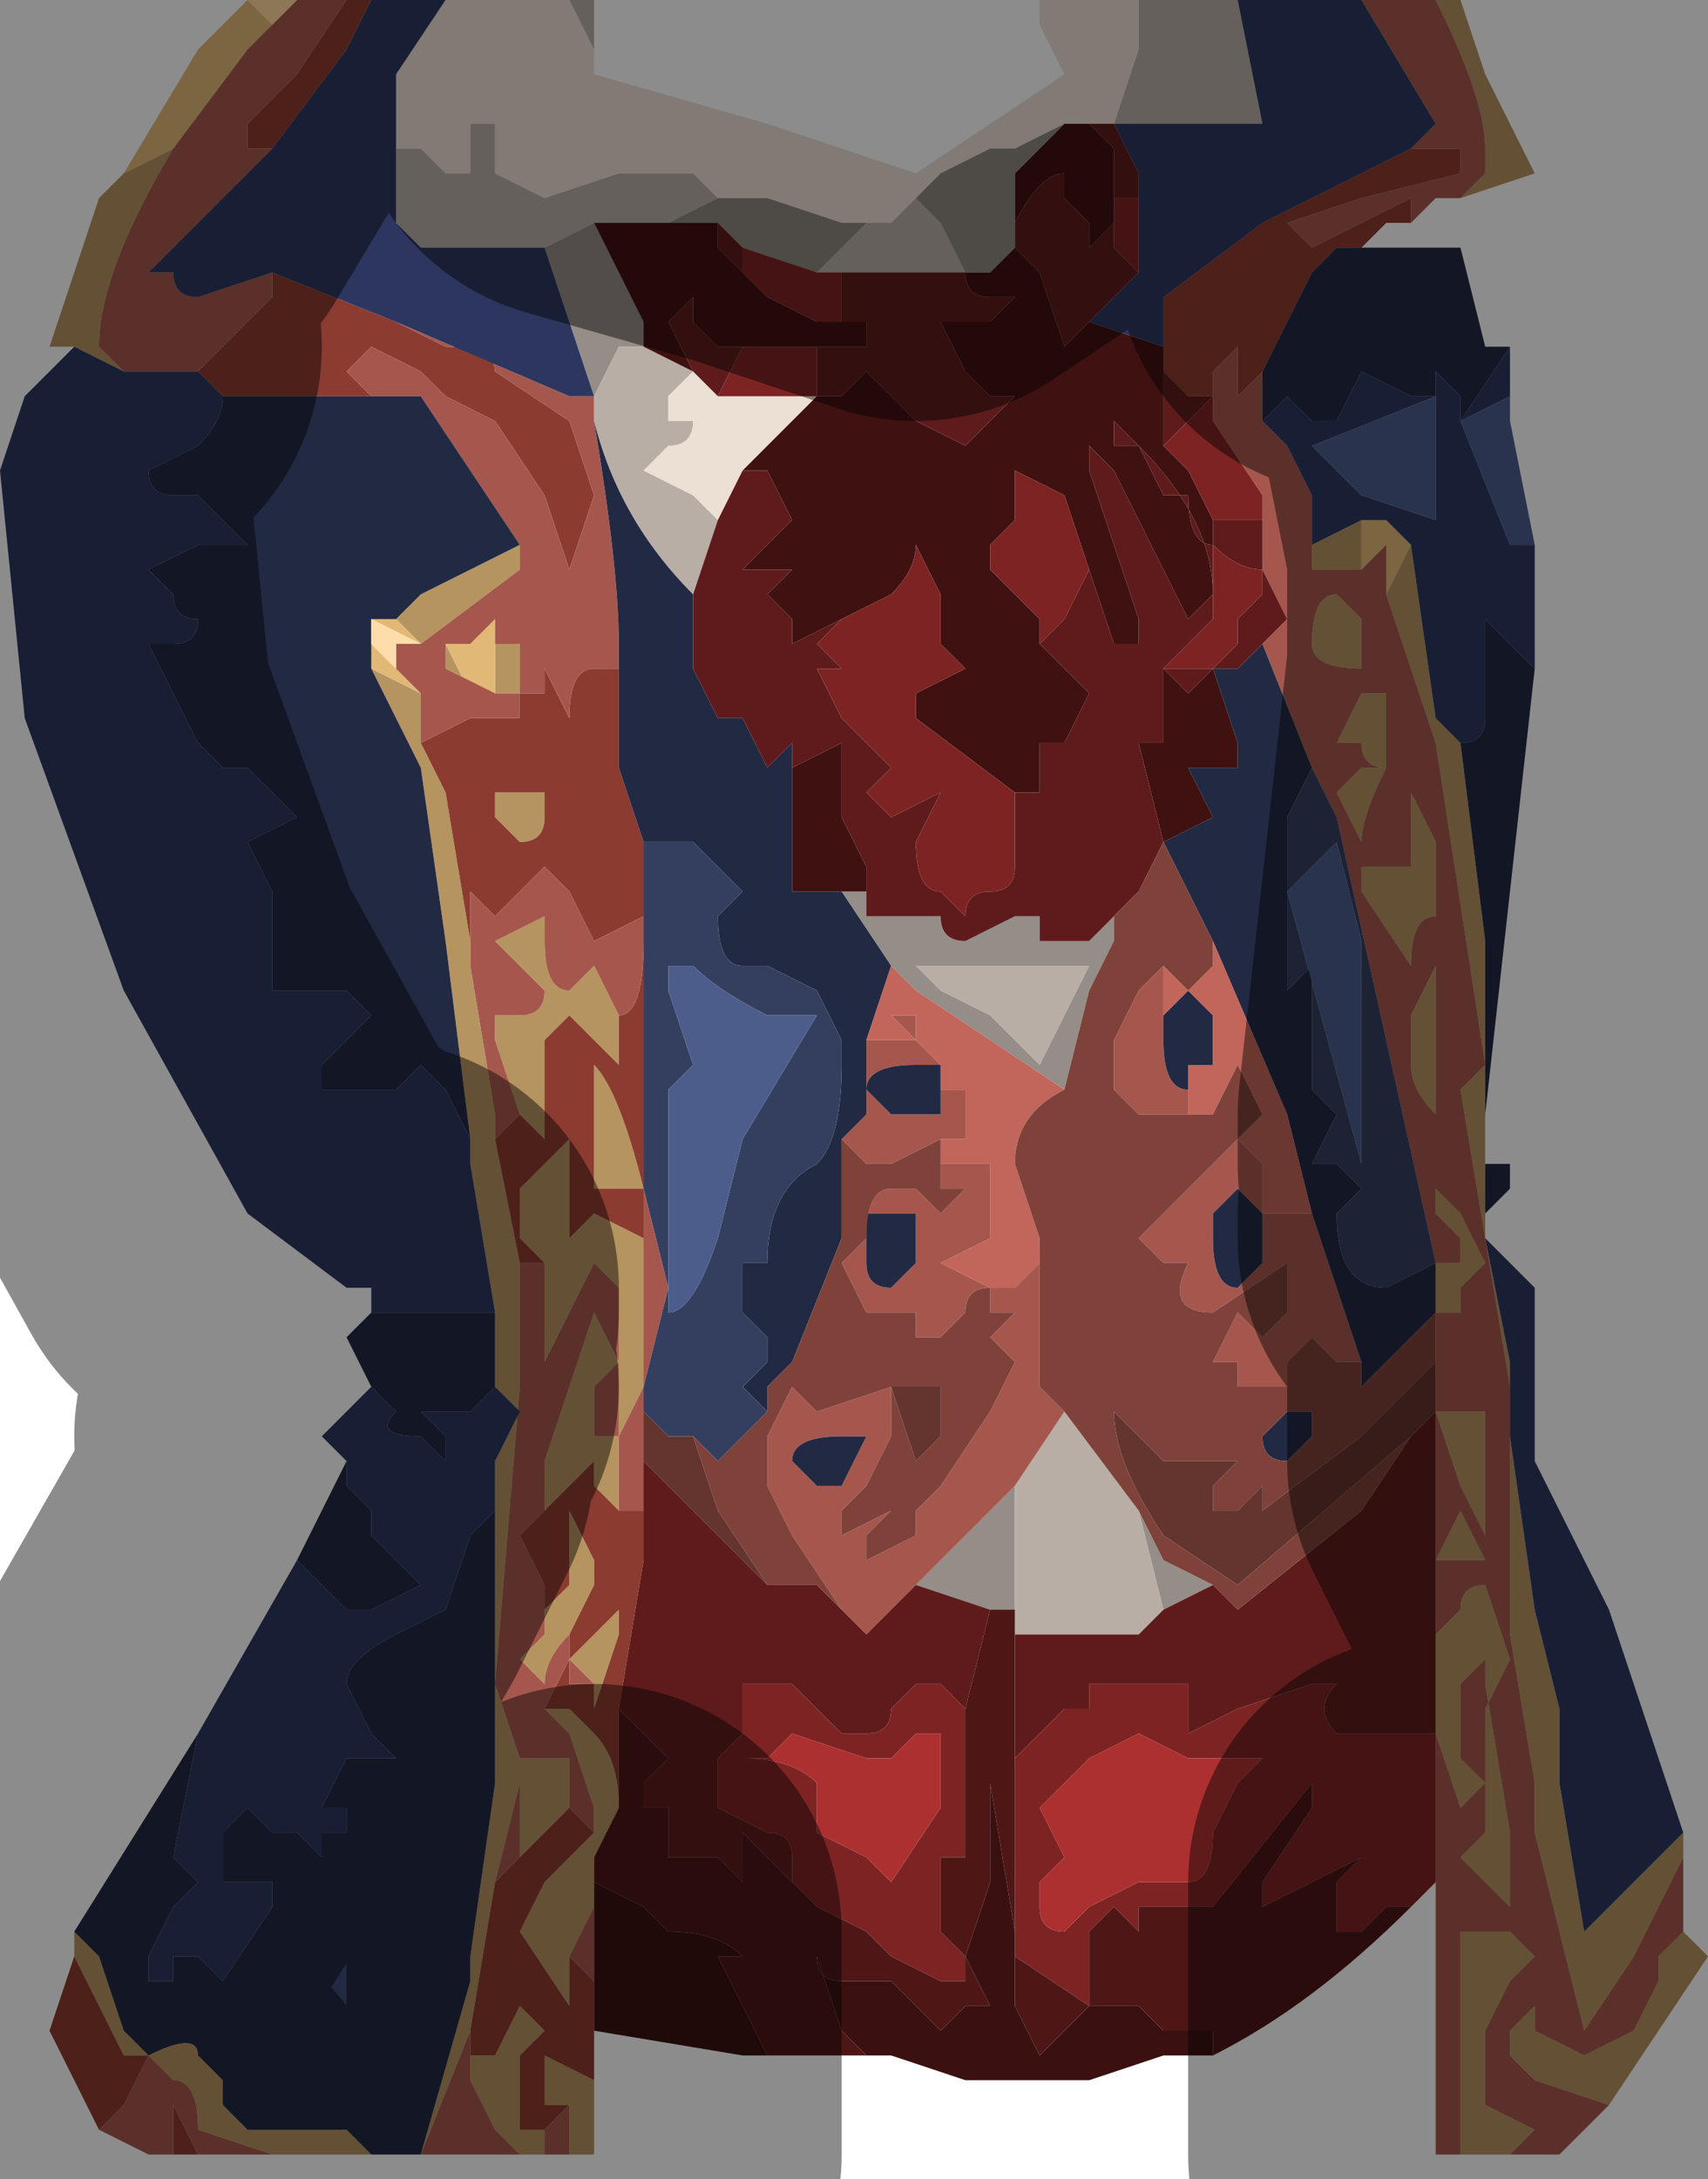 <?xml version="1.0" encoding="UTF-8" standalone="no"?>
<svg xmlns:xlink="http://www.w3.org/1999/xlink" height="4.4px" width="3.45px" xmlns="http://www.w3.org/2000/svg">
  <g transform="matrix(1.0, 0.0, 0.0, 1.0, 1.6, 2.2)">
    <path d="M1.3 -2.2 L1.35 -2.2 1.4 -2.05 1.5 -1.85 1.35 -1.8 1.4 -1.85 1.4 -1.9 Q1.4 -2.0 1.3 -2.2 M1.4 0.1 L1.4 0.15 1.4 0.25 1.4 0.3 1.45 0.55 1.45 0.7 1.5 1.05 1.55 1.25 1.55 1.4 1.6 1.7 1.7 1.6 1.8 1.5 1.8 1.55 1.7 1.75 1.6 1.9 1.5 1.5 1.5 1.4 1.45 1.1 1.45 0.6 1.35 0.0 1.4 -0.05 1.3 -0.7 1.2 -1.0 1.25 -1.1 1.25 -1.1 1.3 -0.75 1.35 -0.7 1.4 -0.3 1.4 0.1 M1.8 1.7 L1.85 1.75 1.65 2.05 1.5 2.0 1.45 1.95 1.45 1.9 1.5 1.85 1.5 1.9 1.6 1.95 1.7 1.9 1.75 1.8 1.75 1.75 1.8 1.7 M1.45 2.15 L1.35 2.15 1.35 1.7 1.4 1.7 1.45 1.7 1.5 1.75 1.45 1.8 1.4 1.9 1.4 2.05 1.5 2.1 1.45 2.15 M-0.4 2.05 L-0.4 2.15 -0.45 2.15 -0.45 2.15 Q-0.45 2.1 -0.45 2.05 L-0.5 2.05 -0.5 1.95 -0.4 2.0 -0.4 2.05 M-0.5 2.15 L-0.55 2.15 -0.6 2.1 -0.65 2.0 -0.65 1.95 -0.6 1.95 -0.55 1.85 -0.5 1.9 -0.55 1.95 -0.55 2.1 -0.5 2.1 -0.5 2.15 M-0.75 2.15 L-0.75 2.15 -0.65 1.8 -0.65 1.75 -0.6 1.4 -0.6 0.85 -0.6 0.75 -0.55 0.65 -0.6 0.6 -0.6 0.45 -0.65 0.15 -0.65 0.1 -0.7 -0.3 -0.75 -0.65 -0.85 -0.85 -0.75 -0.8 -0.75 -0.7 -0.7 -0.6 -0.65 -0.3 -0.65 -0.25 -0.6 0.05 -0.6 0.1 -0.55 0.35 -0.55 0.6 -0.6 1.2 -0.55 1.35 -0.55 1.4 -0.6 1.6 -0.65 1.9 -0.65 1.9 -0.75 2.15 M-0.8 2.15 L-0.9 2.15 -0.95 2.15 -1.0 2.15 -1.05 2.15 -1.2 2.1 Q-1.2 2.0 -1.25 2.0 L-1.3 1.95 -1.35 1.95 -1.45 1.75 -1.45 1.7 -1.4 1.75 -1.35 1.9 -1.3 1.95 -1.3 1.95 Q-1.2 1.9 -1.2 1.95 L-1.15 2.0 -1.15 2.05 -1.1 2.1 -1.05 2.1 -0.9 2.1 -0.85 2.15 -0.85 2.15 -0.8 2.15 M-1.45 -1.5 L-1.5 -1.5 -1.5 -1.5 -1.4 -1.8 -1.35 -1.85 -1.35 -1.85 -1.25 -1.9 -1.25 -1.9 Q-1.4 -1.65 -1.4 -1.5 L-1.35 -1.45 -1.45 -1.5 M1.3 1.3 L1.3 1.1 1.35 1.05 Q1.35 1.0 1.4 1.0 L1.45 1.15 1.4 1.25 1.4 1.15 1.35 1.2 1.35 1.35 1.4 1.4 1.35 1.45 1.3 1.3 M1.05 -1.1 L1.15 -1.15 1.15 -1.15 1.15 -1.05 1.05 -1.05 1.05 -1.1 M1.3 -0.5 L1.3 -0.35 Q1.25 -0.35 1.25 -0.25 L1.15 -0.4 1.15 -0.45 1.25 -0.45 1.25 -0.6 1.3 -0.5 M1.15 -0.65 L1.2 -0.65 Q1.15 -0.55 1.15 -0.5 L1.1 -0.6 1.15 -0.65 M1.15 -0.8 L1.2 -0.8 1.2 -0.75 1.2 -0.65 Q1.15 -0.65 1.15 -0.7 L1.1 -0.7 1.15 -0.8 M1.1 -1.0 L1.15 -0.95 1.15 -0.85 Q1.05 -0.85 1.05 -0.9 1.05 -1.0 1.1 -1.0 M1.25 -0.05 L1.25 -0.15 1.3 -0.25 1.3 -0.1 1.3 0.05 Q1.25 0.0 1.25 -0.05 M1.3 0.25 L1.3 0.2 1.35 0.25 1.4 0.35 1.35 0.4 1.35 0.45 1.3 0.45 1.3 0.35 1.35 0.35 1.35 0.3 1.3 0.25 M1.3 0.65 L1.35 0.65 1.4 0.65 1.4 0.9 1.35 0.8 1.3 0.65 M1.35 0.95 L1.3 0.95 1.35 0.85 1.4 0.95 1.35 0.95 M1.4 1.2 L1.45 1.5 1.45 1.65 1.4 1.6 1.35 1.55 1.4 1.5 1.4 1.25 1.4 1.2 M-0.8 -0.95 L-0.75 -1.0 -0.55 -1.1 -0.55 -1.05 -0.75 -0.9 -0.8 -0.95 M-0.6 -0.9 L-0.6 -0.9 -0.55 -0.9 -0.55 -0.8 -0.6 -0.8 -0.7 -0.85 -0.7 -0.9 -0.65 -0.8 -0.6 -0.8 -0.6 -0.9 M-0.55 -0.6 L-0.5 -0.6 -0.5 -0.55 Q-0.5 -0.5 -0.55 -0.5 L-0.6 -0.55 -0.6 -0.6 -0.55 -0.6 -0.55 -0.6 M-0.35 -0.15 L-0.35 -0.05 -0.4 -0.1 -0.45 -0.15 -0.5 -0.1 -0.5 -0.05 -0.5 0.1 -0.5 0.1 -0.55 0.05 -0.6 -0.1 -0.6 -0.15 -0.55 -0.15 Q-0.5 -0.15 -0.5 -0.2 L-0.55 -0.25 -0.6 -0.3 -0.5 -0.35 -0.5 -0.3 Q-0.5 -0.2 -0.45 -0.2 L-0.4 -0.25 -0.35 -0.15 M-0.5 0.35 L-0.55 0.3 -0.55 0.2 -0.5 0.15 -0.45 0.1 -0.45 0.05 Q-0.45 0.05 -0.45 0.15 L-0.45 0.3 -0.45 0.3 -0.4 0.25 -0.3 0.3 Q-0.3 0.35 -0.3 0.5 L-0.3 0.6 -0.35 0.7 -0.35 0.65 -0.35 0.6 -0.35 0.4 -0.4 0.35 -0.5 0.55 -0.5 0.35 M-0.35 0.2 L-0.35 0.2 -0.4 0.2 -0.4 -0.05 Q-0.35 0.0 -0.3 0.2 L-0.35 0.2 M-0.5 0.85 L-0.5 0.75 -0.45 0.6 -0.45 0.6 -0.4 0.45 -0.35 0.55 -0.4 0.6 -0.4 0.7 -0.35 0.7 Q-0.35 0.75 -0.35 0.8 L-0.35 0.85 -0.35 0.85 -0.4 0.8 -0.4 0.75 -0.45 0.8 -0.45 0.8 -0.5 0.85 -0.5 0.85 M-0.5 1.05 L-0.5 1.05 -0.45 1.0 -0.45 0.85 -0.4 0.95 -0.4 1.0 -0.45 1.1 -0.45 1.1 Q-0.5 1.15 -0.5 1.2 L-0.55 1.15 -0.5 1.1 -0.5 1.05 M-0.45 1.15 L-0.4 1.1 -0.35 1.05 -0.35 1.1 -0.4 1.25 -0.4 1.2 -0.4 1.2 -0.45 1.15 -0.45 1.15 M-0.5 1.25 L-0.45 1.25 -0.4 1.3 Q-0.35 1.35 -0.35 1.45 L-0.35 1.45 -0.4 1.55 -0.4 1.55 -0.4 1.65 -0.45 1.75 -0.45 1.85 -0.55 1.7 -0.5 1.6 -0.4 1.5 -0.4 1.45 -0.45 1.3 -0.5 1.25 -0.5 1.25 M-0.55 1.55 L-0.55 1.5 -0.55 1.35 Q-0.5 1.35 -0.45 1.35 L-0.45 1.45 -0.45 1.45 -0.55 1.55" fill="#b69460" fill-rule="evenodd" stroke="none"/>
    <path d="M-1.35 -1.85 L-1.2 -2.1 -1.1 -2.2 -1.05 -2.15 -1.1 -2.1 -1.25 -1.9 -1.35 -1.85 -1.35 -1.85 M1.15 -1.15 L1.2 -1.15 1.25 -1.1 1.25 -1.1 1.2 -1.0 1.2 -1.1 1.15 -1.05 1.15 -1.15 M-0.85 -0.85 L-0.85 -0.9 -0.8 -0.85 -0.75 -0.8 -0.85 -0.85 M-0.85 -0.95 L-0.8 -0.95 -0.75 -0.9 -0.85 -0.95 M-0.75 -0.9 L-0.75 -0.9 M-0.6 -0.9 L-0.6 -0.8 -0.65 -0.8 -0.7 -0.9 -0.65 -0.9 -0.6 -0.95 -0.6 -0.9" fill="#e2b877" fill-rule="evenodd" stroke="none"/>
    <path d="M0.1 -0.4 Q0.15 -0.4 0.15 -0.4 L0.15 -0.35 0.2 -0.35 0.2 -0.35 0.25 -0.35 0.3 -0.35 Q0.3 -0.3 0.35 -0.3 L0.45 -0.35 0.45 -0.35 0.5 -0.35 0.5 -0.3 0.6 -0.3 0.65 -0.35 0.65 -0.3 0.6 -0.2 0.55 0.0 0.55 0.0 0.25 -0.2 0.2 -0.25 0.1 -0.4 M0.25 -0.25 L0.3 -0.2 0.4 -0.15 0.45 -0.1 0.5 -0.05 0.6 -0.25 0.55 -0.25 0.5 -0.25 0.25 -0.25 0.25 -0.25 M0.85 1.0 L0.75 1.05 0.7 0.85 0.75 0.95 0.85 1.0 M0.25 1.0 L0.45 0.8 0.45 1.05 0.4 1.05 0.25 1.0 M-0.4 -1.4 L-0.5 -1.7 -0.4 -1.75 -0.35 -1.65 -0.3 -1.55 -0.3 -1.5 -0.35 -1.5 -0.4 -1.4 -0.4 -1.4" fill="#958d87" fill-rule="evenodd" stroke="none"/>
    <path d="M-0.45 -2.2 L-0.4 -2.2 -0.4 -2.1 -0.45 -2.2 M0.7 -2.2 L0.9 -2.2 0.95 -1.95 0.95 -1.95 0.85 -1.95 0.75 -1.95 0.65 -1.95 0.7 -2.1 0.7 -2.2 M0.4 -1.65 L0.35 -1.65 0.4 -1.65 M0.25 -1.8 L0.3 -1.75 0.35 -1.65 0.3 -1.65 0.15 -1.65 0.1 -1.65 0.05 -1.65 0.15 -1.75 0.15 -1.75 0.2 -1.75 0.25 -1.8 M0.25 -0.25 L0.25 -0.25 0.5 -0.25 0.55 -0.25 0.6 -0.25 0.5 -0.05 0.45 -0.1 0.4 -0.15 0.3 -0.2 0.25 -0.25 M0.75 1.05 L0.7 1.1 0.55 1.1 0.45 1.1 0.45 1.05 0.45 0.8 0.55 0.65 0.7 0.85 0.75 1.05 M-0.8 -1.9 L-0.75 -1.9 -0.7 -1.85 -0.65 -1.85 -0.65 -1.95 -0.6 -1.95 -0.6 -1.85 -0.5 -1.8 -0.5 -1.8 -0.35 -1.85 -0.2 -1.85 -0.15 -1.8 -0.25 -1.75 -0.35 -1.75 -0.4 -1.75 -0.5 -1.7 -0.7 -1.7 -0.75 -1.7 -0.8 -1.75 -0.8 -1.9 M-0.3 -1.5 L-0.2 -1.45 -0.25 -1.4 -0.25 -1.35 -0.2 -1.35 Q-0.2 -1.3 -0.25 -1.3 L-0.3 -1.25 -0.2 -1.2 -0.15 -1.15 -0.2 -1.0 Q-0.35 -1.15 -0.4 -1.35 L-0.4 -1.4 -0.35 -1.5 -0.3 -1.5" fill="#b8aea6" fill-rule="evenodd" stroke="none"/>
    <path d="M-0.7 -2.2 L-0.45 -2.2 -0.4 -2.1 -0.4 -2.05 -0.05 -1.95 0.25 -1.85 0.25 -1.85 0.4 -1.95 0.55 -2.05 0.5 -2.15 0.5 -2.2 0.7 -2.2 0.7 -2.1 0.65 -1.95 0.6 -1.95 0.55 -1.95 0.55 -1.95 0.45 -1.9 0.45 -1.9 0.4 -1.9 0.3 -1.85 0.25 -1.8 0.2 -1.75 0.15 -1.75 0.15 -1.75 0.1 -1.75 -0.05 -1.8 -0.15 -1.8 -0.15 -1.8 -0.2 -1.85 -0.35 -1.85 -0.5 -1.8 -0.5 -1.8 -0.6 -1.85 -0.6 -1.95 -0.65 -1.95 -0.65 -1.85 -0.7 -1.85 -0.75 -1.9 -0.8 -1.9 -0.8 -2.05 -0.7 -2.2 M0.45 -1.75 L0.45 -1.7 0.45 -1.75 M0.05 -1.4 L-0.1 -1.25 -0.15 -1.15 -0.2 -1.2 -0.3 -1.25 -0.25 -1.3 Q-0.2 -1.3 -0.2 -1.35 L-0.25 -1.35 -0.25 -1.4 -0.2 -1.45 -0.2 -1.45 -0.15 -1.4 -0.05 -1.4 0.05 -1.4" fill="#ecdfd4" fill-rule="evenodd" stroke="none"/>
    <path d="M1.25 -1.9 L1.25 -1.9 1.35 -1.9 1.35 -1.85 1.15 -1.8 1.0 -1.75 1.0 -1.75 1.05 -1.7 1.25 -1.8 1.25 -1.75 1.2 -1.75 1.15 -1.7 1.1 -1.7 1.05 -1.65 0.95 -1.45 0.95 -1.45 0.9 -1.4 0.9 -1.5 0.85 -1.45 0.85 -1.4 0.8 -1.4 0.75 -1.45 0.75 -1.5 0.75 -1.6 0.95 -1.75 1.25 -1.9 M-0.4 1.9 L-0.4 2.05 -0.4 2.0 -0.5 1.95 -0.5 2.05 -0.45 2.05 -0.5 2.1 -0.55 2.1 -0.55 1.95 -0.5 1.9 -0.55 1.85 -0.6 1.95 -0.65 1.95 -0.65 1.9 -0.65 1.9 -0.6 1.6 -0.55 1.55 -0.45 1.45 -0.45 1.45 -0.45 1.45 -0.4 1.5 -0.5 1.6 -0.55 1.7 -0.45 1.85 -0.45 1.75 -0.4 1.8 -0.4 1.85 -0.4 1.9 M-0.9 2.15 L-1.05 2.15 -1.0 2.15 -0.95 2.15 -0.9 2.15 M-1.2 2.15 L-1.25 2.15 -1.25 2.05 -1.2 2.15 M-1.4 2.1 L-1.5 1.9 -1.45 1.75 -1.35 1.95 -1.3 1.95 -1.35 2.05 -1.4 2.1 M-0.9 -2.2 L-0.85 -2.2 -0.9 -2.1 -1.05 -1.9 -1.1 -1.9 -1.1 -1.95 -1.0 -2.05 -0.9 -2.2 M-0.3 -0.5 L-0.3 -0.35 -0.4 -0.3 -0.45 -0.4 -0.45 -0.4 -0.5 -0.45 -0.5 -0.45 -0.55 -0.4 -0.6 -0.35 -0.65 -0.4 -0.65 -0.3 -0.7 -0.6 -0.75 -0.7 -0.65 -0.75 -0.55 -0.75 -0.55 -0.8 -0.5 -0.8 -0.5 -0.85 -0.45 -0.75 -0.45 -0.75 Q-0.45 -0.85 -0.4 -0.85 L-0.35 -0.85 -0.35 -0.65 -0.3 -0.5 M-0.3 -0.15 L-0.3 0.2 -0.3 0.3 -0.4 0.25 -0.45 0.3 -0.45 0.3 -0.45 0.15 Q-0.45 0.05 -0.45 0.05 L-0.45 0.1 -0.5 0.15 -0.55 0.2 -0.55 0.3 -0.5 0.35 -0.55 0.35 -0.6 0.1 -0.55 0.05 -0.5 0.1 -0.5 0.1 -0.5 -0.05 -0.5 -0.1 -0.45 -0.15 -0.4 -0.1 -0.35 -0.05 -0.35 -0.15 Q-0.3 -0.15 -0.3 -0.3 L-0.3 -0.2 -0.3 -0.15 M-0.3 0.85 L-0.3 0.95 -0.35 1.25 -0.35 1.45 -0.35 1.45 Q-0.35 1.35 -0.4 1.3 L-0.45 1.25 -0.5 1.25 -0.45 1.15 -0.45 1.2 -0.4 1.2 -0.4 1.25 -0.35 1.1 -0.35 1.05 -0.4 1.1 -0.45 1.15 -0.45 1.1 -0.4 1.0 -0.4 0.95 -0.45 0.85 -0.45 1.0 -0.5 1.05 -0.5 1.05 -0.5 1.0 -0.55 0.9 -0.5 0.85 -0.5 0.85 -0.45 0.8 -0.45 0.8 -0.4 0.75 -0.4 0.8 -0.35 0.85 -0.35 0.85 -0.3 0.85 M-0.8 -1.4 L-1.0 -1.4 -1.15 -1.4 -1.2 -1.45 -1.2 -1.45 -1.15 -1.5 -1.05 -1.6 -1.05 -1.65 -1.05 -1.65 -0.8 -1.55 -0.8 -1.55 -0.7 -1.5 Q-0.6 -1.5 -0.6 -1.45 L-0.45 -1.35 -0.4 -1.2 -0.45 -1.05 -0.5 -1.2 -0.6 -1.35 -0.7 -1.4 -0.75 -1.45 -0.85 -1.5 -0.9 -1.45 -0.85 -1.4 -0.8 -1.4 M-0.55 -0.6 L-0.55 -0.6 -0.6 -0.6 -0.6 -0.55 -0.55 -0.5 Q-0.5 -0.5 -0.5 -0.55 L-0.5 -0.6 -0.55 -0.6 M-0.35 0.2 L-0.3 0.2 Q-0.35 0.0 -0.4 -0.05 L-0.4 0.2 -0.35 0.2 -0.35 0.2 M-0.35 1.05 L-0.35 1.05 -0.35 1.05" fill="#8c3b30" fill-rule="evenodd" stroke="none"/>
    <path d="M1.3 -2.2 Q1.4 -2.0 1.4 -1.9 L1.4 -1.85 1.35 -1.8 1.35 -1.8 1.3 -1.8 1.25 -1.75 1.25 -1.8 1.05 -1.7 1.0 -1.75 1.0 -1.75 1.15 -1.8 1.35 -1.85 1.35 -1.9 1.25 -1.9 1.25 -1.9 1.3 -1.95 1.15 -2.2 1.3 -2.2 M0.8 -1.4 L0.85 -1.4 0.85 -1.45 0.9 -1.5 0.9 -1.4 0.95 -1.45 0.95 -1.35 1.0 -1.3 1.05 -1.2 1.05 -1.1 1.05 -1.05 1.15 -1.05 1.2 -1.1 1.2 -1.0 1.3 -0.7 1.4 -0.05 1.35 0.0 1.45 0.6 1.45 1.1 1.5 1.4 1.5 1.5 1.6 1.9 1.7 1.75 1.8 1.55 1.8 1.7 1.75 1.75 1.75 1.8 1.7 1.9 1.6 1.95 1.5 1.9 1.5 1.85 1.45 1.9 1.45 1.95 1.5 2.0 1.65 2.05 1.55 2.15 1.45 2.15 1.5 2.1 1.4 2.05 1.4 1.9 1.45 1.8 1.5 1.75 1.45 1.7 1.4 1.7 1.35 1.7 1.35 2.15 1.3 2.15 1.3 1.6 1.3 1.3 1.3 0.9 1.3 0.65 1.3 0.6 1.3 0.55 1.3 0.45 1.3 0.35 1.2 -0.1 1.1 -0.55 1.1 -0.55 1.05 -0.65 0.95 -0.9 1.0 -0.95 0.95 -1.05 0.95 -1.2 0.85 -1.35 0.85 -1.4 0.8 -1.4 M-0.45 2.15 L-0.5 2.15 -0.5 2.1 -0.45 2.05 Q-0.45 2.1 -0.45 2.15 L-0.45 2.15 M-0.55 2.15 L-0.75 2.15 -0.65 1.9 -0.65 1.95 -0.65 2.0 -0.6 2.1 -0.55 2.15 M-1.05 2.15 L-1.2 2.15 -1.25 2.05 -1.25 2.15 -1.3 2.15 -1.3 2.15 -1.4 2.1 -1.35 2.05 -1.3 1.95 -1.25 2.0 Q-1.2 2.0 -1.2 2.1 L-1.05 2.15 -1.0 2.15 -1.05 2.15 M-1.0 -2.2 L-0.9 -2.2 -1.0 -2.05 -1.1 -1.95 -1.1 -1.9 -1.05 -1.9 -1.3 -1.65 -1.25 -1.65 Q-1.25 -1.6 -1.2 -1.6 L-1.05 -1.65 -1.05 -1.6 -1.15 -1.5 -1.2 -1.45 -1.2 -1.45 -1.25 -1.45 -1.35 -1.45 -1.4 -1.5 Q-1.4 -1.65 -1.25 -1.9 L-1.25 -1.9 -1.1 -2.1 -1.05 -2.15 -1.0 -2.2 M1.3 1.3 L1.35 1.45 1.4 1.4 1.35 1.35 1.35 1.2 1.4 1.15 1.4 1.25 1.45 1.15 1.4 1.0 Q1.35 1.0 1.35 1.05 L1.3 1.1 1.3 1.3 M1.05 0.25 L1.15 0.55 1.1 0.55 1.05 0.5 1.0 0.55 1.0 0.6 0.9 0.6 0.9 0.55 0.85 0.55 0.9 0.45 0.95 0.5 1.0 0.45 1.0 0.35 0.85 0.45 Q0.75 0.45 0.8 0.35 L0.75 0.35 0.75 0.35 0.7 0.3 0.75 0.25 0.8 0.2 0.9 0.1 0.95 0.15 0.95 0.2 Q0.95 0.25 0.95 0.25 L1.05 0.25 M-0.3 -0.35 L-0.3 -0.3 Q-0.3 -0.15 -0.35 -0.15 L-0.4 -0.25 -0.45 -0.2 Q-0.5 -0.2 -0.5 -0.3 L-0.5 -0.35 -0.6 -0.3 -0.55 -0.25 -0.5 -0.2 Q-0.5 -0.15 -0.55 -0.15 L-0.6 -0.15 -0.6 -0.1 -0.55 0.05 -0.6 0.1 -0.6 0.05 -0.65 -0.25 -0.65 -0.3 -0.65 -0.4 -0.6 -0.35 -0.55 -0.4 -0.5 -0.45 -0.5 -0.45 -0.45 -0.4 -0.45 -0.4 -0.4 -0.3 -0.3 -0.35 M-0.3 0.2 L-0.25 0.4 -0.3 0.6 -0.3 0.65 -0.3 0.75 -0.3 0.85 -0.35 0.85 -0.35 0.8 Q-0.35 0.75 -0.35 0.7 L-0.4 0.7 -0.4 0.6 -0.35 0.55 -0.4 0.45 -0.45 0.6 -0.45 0.6 -0.5 0.75 -0.5 0.85 -0.55 0.9 -0.5 1.0 -0.5 1.05 -0.5 1.1 -0.55 1.15 -0.5 1.2 Q-0.5 1.15 -0.45 1.1 L-0.45 1.1 -0.45 1.15 -0.5 1.25 -0.5 1.25 -0.45 1.3 -0.4 1.45 -0.4 1.5 -0.45 1.45 -0.45 1.45 -0.45 1.35 Q-0.5 1.35 -0.55 1.35 L-0.55 1.5 -0.55 1.55 -0.6 1.6 -0.55 1.4 -0.55 1.35 -0.6 1.2 -0.55 0.6 -0.55 0.35 -0.5 0.35 -0.5 0.55 -0.4 0.35 -0.35 0.4 -0.35 0.6 -0.35 0.65 -0.35 0.7 -0.3 0.6 -0.3 0.5 Q-0.3 0.35 -0.3 0.3 L-0.3 0.2 M0.1 0.1 L0.15 0.05 0.15 -0.1 Q0.15 -0.1 0.2 -0.1 L0.2 -0.1 0.25 -0.1 0.25 -0.1 0.3 -0.05 0.3 -0.05 0.3 -0.05 0.25 -0.05 Q0.15 -0.05 0.15 0.0 L0.2 0.05 0.25 0.05 0.3 0.05 0.3 0.0 0.35 0.0 0.35 0.1 0.3 0.1 0.2 0.15 0.15 0.15 0.1 0.1 M0.25 -0.1 L0.2 -0.15 0.25 -0.15 0.25 -0.1 M0.3 0.15 L0.4 0.15 0.4 0.3 0.3 0.35 0.4 0.4 0.45 0.4 0.5 0.35 0.5 0.5 0.5 0.6 0.55 0.65 0.45 0.8 0.25 1.0 0.15 1.1 0.1 1.05 0.0 0.9 -0.05 0.8 -0.05 0.7 0.0 0.6 0.05 0.65 0.2 0.6 0.2 0.7 0.15 0.8 Q0.1 0.85 0.1 0.85 L0.1 0.9 0.2 0.85 0.15 0.9 0.15 0.95 0.25 0.9 0.25 0.85 0.3 0.8 0.4 0.65 0.45 0.55 0.4 0.5 0.45 0.45 0.4 0.45 0.4 0.4 Q0.35 0.4 0.35 0.45 L0.3 0.5 0.25 0.5 0.25 0.45 0.15 0.45 0.1 0.35 0.15 0.3 Q0.15 0.2 0.2 0.2 L0.25 0.2 0.3 0.25 0.35 0.2 0.3 0.2 0.25 0.2 0.3 0.2 0.3 0.15 M0.75 -0.25 L0.75 -0.15 0.75 -0.1 Q0.75 0.0 0.8 0.0 L0.8 0.0 0.8 0.05 0.75 0.05 0.7 0.05 0.65 0.0 0.65 -0.1 0.7 -0.2 0.75 -0.25 M1.1 -1.0 Q1.05 -1.0 1.05 -0.9 1.05 -0.85 1.15 -0.85 L1.15 -0.95 1.1 -1.0 M1.15 -0.8 L1.1 -0.7 1.15 -0.7 Q1.15 -0.65 1.2 -0.65 L1.2 -0.75 1.2 -0.8 1.15 -0.8 M1.15 -0.65 L1.1 -0.6 1.15 -0.5 Q1.15 -0.55 1.2 -0.65 L1.15 -0.65 M1.3 -0.5 L1.25 -0.6 1.25 -0.45 1.15 -0.45 1.15 -0.4 1.25 -0.25 Q1.25 -0.35 1.3 -0.35 L1.3 -0.5 M1.25 -0.05 Q1.25 0.0 1.3 0.05 L1.3 -0.1 1.3 -0.25 1.25 -0.15 1.25 -0.05 M1.3 0.25 L1.35 0.3 1.35 0.35 1.3 0.35 1.3 0.45 1.35 0.45 1.35 0.4 1.4 0.35 1.35 0.25 1.3 0.2 1.3 0.25 M1.3 0.65 L1.35 0.8 1.4 0.9 1.4 0.65 1.35 0.65 1.3 0.65 M1.35 0.95 L1.4 0.95 1.35 0.85 1.3 0.95 1.35 0.95 M1.4 1.2 L1.4 1.25 1.4 1.5 1.35 1.55 1.4 1.6 1.45 1.65 1.45 1.5 1.4 1.2 M0.9 0.2 L0.85 0.25 0.85 0.3 Q0.85 0.4 0.9 0.4 L0.95 0.35 0.95 0.25 0.9 0.2 M0.15 0.3 L0.15 0.35 Q0.15 0.4 0.2 0.4 L0.25 0.35 0.25 0.25 0.2 0.25 0.15 0.25 0.15 0.3 M0.15 0.7 L0.1 0.7 Q0.0 0.7 0.0 0.75 L0.05 0.8 0.1 0.8 0.15 0.7 M-0.8 -1.4 L-0.85 -1.4 -0.9 -1.45 -0.85 -1.5 -0.75 -1.45 -0.7 -1.4 -0.6 -1.35 -0.5 -1.2 -0.45 -1.05 -0.4 -1.2 -0.45 -1.35 -0.6 -1.45 Q-0.6 -1.5 -0.7 -1.5 L-0.8 -1.55 -0.8 -1.55 -0.45 -1.4 -0.4 -1.4 -0.4 -1.4 -0.4 -1.35 Q-0.35 -1.05 -0.35 -0.9 L-0.35 -0.85 -0.4 -0.85 Q-0.45 -0.85 -0.45 -0.75 L-0.45 -0.75 -0.5 -0.85 -0.5 -0.8 -0.55 -0.8 -0.55 -0.75 -0.65 -0.75 -0.75 -0.7 -0.75 -0.8 -0.8 -0.85 -0.8 -0.9 -0.75 -0.9 -0.55 -1.05 -0.55 -1.1 -0.75 -1.4 -0.75 -1.4 -0.8 -1.4 M-0.75 -0.9 L-0.75 -0.9 M-0.7 -0.9 L-0.7 -0.85 -0.6 -0.8 -0.55 -0.8 -0.55 -0.9 -0.6 -0.9 -0.6 -0.9 -0.6 -0.95 -0.65 -0.9 -0.7 -0.9 M-0.35 1.05 L-0.35 1.05 -0.35 1.05 M-0.4 1.2 L-0.45 1.2 -0.45 1.15 -0.45 1.15 -0.4 1.2 -0.4 1.2 M-0.4 1.55 L-0.4 1.6 -0.4 1.7 -0.4 1.8 -0.45 1.75 -0.4 1.65 -0.4 1.55" fill="#a6574d" fill-rule="evenodd" stroke="none"/>
    <path d="M1.15 -2.2 L1.3 -1.95 1.25 -1.9 0.95 -1.75 0.75 -1.6 0.75 -1.5 0.6 -1.55 0.65 -1.6 0.7 -1.65 0.7 -1.75 0.7 -1.8 0.7 -1.85 0.65 -1.95 0.75 -1.95 0.85 -1.95 0.95 -1.95 0.95 -1.95 0.9 -2.2 1.15 -2.2 M1.05 -1.3 L1.15 -1.2 1.15 -1.2 1.3 -1.15 1.3 -1.15 1.3 -1.4 1.05 -1.3 1.05 -1.3 M0.95 -1.35 L1.0 -1.4 1.05 -1.35 1.1 -1.35 1.15 -1.45 1.25 -1.4 1.3 -1.4 1.3 -1.45 1.35 -1.4 1.35 -1.35 1.45 -1.5 1.45 -1.4 1.45 -1.4 1.35 -1.35 1.45 -1.1 1.5 -1.1 1.5 -0.85 1.45 -0.9 1.4 -0.95 1.4 -0.75 Q1.4 -0.7 1.35 -0.7 L1.3 -0.75 1.25 -1.1 1.2 -1.15 1.15 -1.15 1.15 -1.15 1.05 -1.1 1.05 -1.2 1.0 -1.3 0.95 -1.35 M1.4 0.3 L1.5 0.4 1.5 0.55 1.5 0.7 1.5 0.75 1.6 0.95 1.65 1.05 1.8 1.5 1.7 1.6 1.6 1.7 1.55 1.4 1.55 1.25 1.5 1.05 1.45 0.7 1.45 0.55 1.4 0.3 M-1.2 1.3 L-1.0 0.95 -1.0 0.95 -0.95 1.0 -0.9 1.05 -0.9 1.05 -0.85 1.05 -0.75 1.0 -0.85 0.9 -0.85 0.85 -0.9 0.8 -0.9 0.75 -0.9 0.7 -0.9 0.75 -0.95 0.7 -0.9 0.65 -0.85 0.6 -0.8 0.65 Q-0.85 0.7 -0.75 0.7 L-0.7 0.75 -0.7 0.7 -0.75 0.65 -0.65 0.65 -0.6 0.6 -0.55 0.65 -0.6 0.75 -0.6 0.85 -0.65 0.9 -0.65 0.9 -0.7 1.05 -0.8 1.1 Q-0.9 1.15 -0.9 1.2 L-0.85 1.3 -0.8 1.35 -0.8 1.35 -0.85 1.35 -0.9 1.35 -0.95 1.45 -0.95 1.45 -0.9 1.45 -0.9 1.5 -0.95 1.5 -0.95 1.55 -1.0 1.5 Q-1.0 1.5 -1.05 1.5 L-1.1 1.45 -1.15 1.5 -1.15 1.6 -1.1 1.6 -1.05 1.6 -1.05 1.65 -1.15 1.8 -1.2 1.75 -1.25 1.75 -1.25 1.8 -1.3 1.8 -1.3 1.75 -1.25 1.65 -1.2 1.6 -1.25 1.55 -1.2 1.3 M-0.85 0.4 L-0.9 0.4 -1.1 0.25 -1.35 -0.2 -1.55 -0.75 -1.6 -1.25 -1.55 -1.4 -1.45 -1.5 -1.35 -1.45 -1.25 -1.45 -1.2 -1.45 -1.15 -1.4 -1.15 -1.4 Q-1.15 -1.35 -1.2 -1.3 L-1.3 -1.25 Q-1.3 -1.2 -1.25 -1.2 L-1.2 -1.2 -1.15 -1.15 -1.1 -1.1 -1.15 -1.1 -1.2 -1.1 -1.3 -1.05 -1.25 -1.0 -1.25 -1.0 Q-1.25 -0.95 -1.2 -0.95 L-1.2 -0.95 Q-1.2 -0.9 -1.25 -0.9 L-1.3 -0.9 -1.25 -0.8 -1.2 -0.7 Q-1.15 -0.65 -1.15 -0.65 L-1.1 -0.65 -1.0 -0.55 -1.1 -0.5 -1.1 -0.5 -1.05 -0.4 -1.05 -0.2 Q-1.0 -0.2 -0.95 -0.2 L-0.9 -0.2 -0.85 -0.15 -0.9 -0.1 -0.95 -0.05 -0.95 0.0 -0.9 0.0 -0.9 0.0 -0.8 0.0 -0.75 -0.05 -0.7 0.0 -0.7 0.0 -0.65 0.1 -0.65 0.15 -0.6 0.45 -0.8 0.45 -0.85 0.45 -0.85 0.4 M-0.85 -2.2 L-0.7 -2.2 -0.8 -2.05 -0.8 -1.9 -0.8 -1.75 -0.75 -1.7 -0.7 -1.7 -0.5 -1.7 -0.4 -1.4 -0.45 -1.4 -0.8 -1.55 -1.05 -1.65 -1.05 -1.65 -1.2 -1.6 Q-1.25 -1.6 -1.25 -1.65 L-1.3 -1.65 -1.05 -1.9 -0.9 -2.1 -0.85 -2.2" fill="#2c365f" fill-rule="evenodd" stroke="none"/>
    <path d="M-1.1 -2.2 L-1.0 -2.2 -1.05 -2.15 -1.1 -2.2" fill="#ffd89f" fill-rule="evenodd" stroke="none"/>
    <path d="M0.95 -1.45 L0.95 -1.45 1.05 -1.65 1.1 -1.7 1.15 -1.7 1.15 -1.7 1.25 -1.7 1.35 -1.7 1.4 -1.5 1.45 -1.5 1.35 -1.35 1.35 -1.4 1.3 -1.45 1.3 -1.4 1.25 -1.4 1.15 -1.45 1.1 -1.35 1.05 -1.35 1.0 -1.4 0.95 -1.35 0.95 -1.45 M1.5 -0.85 L1.45 -0.4 1.4 0.05 1.4 0.1 1.4 -0.3 1.35 -0.7 Q1.4 -0.7 1.4 -0.75 L1.4 -0.95 1.45 -0.9 1.5 -0.85 M1.4 0.15 L1.45 0.15 1.45 0.2 1.4 0.25 1.4 0.15 M-0.75 2.15 L-0.8 2.15 -0.85 2.15 -0.85 2.15 -0.9 2.1 -1.05 2.1 -1.1 2.1 -1.15 2.05 -1.15 2.0 -1.2 1.95 Q-1.2 1.9 -1.3 1.95 L-1.3 1.95 -1.35 1.9 -1.4 1.75 -1.45 1.7 -1.2 1.3 -1.25 1.55 -1.2 1.6 -1.25 1.65 -1.3 1.75 -1.3 1.8 -1.25 1.8 -1.25 1.75 -1.2 1.75 -1.15 1.8 -1.05 1.65 -1.05 1.6 -1.1 1.6 -1.15 1.6 -1.15 1.5 -1.1 1.45 -1.05 1.5 Q-1.0 1.5 -1.0 1.5 L-0.95 1.55 -0.95 1.5 -0.9 1.5 -0.9 1.45 -0.95 1.45 -0.95 1.45 -0.9 1.35 -0.85 1.35 -0.8 1.35 -0.8 1.35 -0.85 1.3 -0.9 1.2 Q-0.9 1.15 -0.8 1.1 L-0.7 1.05 -0.65 0.9 -0.65 0.9 -0.6 0.85 -0.6 1.4 -0.65 1.75 -0.65 1.8 -0.75 2.15 M-1.0 0.95 L-0.9 0.75 -0.9 0.8 -0.85 0.85 -0.85 0.9 -0.75 1.0 -0.85 1.05 -0.9 1.05 -0.9 1.05 -0.95 1.0 -1.0 0.95 -1.0 0.95 M-0.85 0.6 L-0.85 0.6 -0.9 0.5 -0.85 0.45 -0.85 0.4 -0.85 0.45 -0.8 0.45 -0.6 0.45 -0.6 0.6 -0.65 0.65 -0.75 0.65 -0.7 0.7 -0.7 0.75 -0.75 0.7 Q-0.85 0.7 -0.8 0.65 L-0.85 0.6 M0.95 -0.9 L1.05 -0.65 1.0 -0.55 1.0 -0.4 1.0 -0.2 1.05 -0.25 1.05 -0.15 1.05 0.0 1.1 0.05 1.05 0.15 1.1 0.15 1.15 0.2 1.1 0.25 Q1.1 0.4 1.2 0.4 L1.3 0.35 1.3 0.45 1.2 0.55 1.15 0.6 1.15 0.55 1.05 0.25 1.0 0.05 0.85 -0.3 0.75 -0.5 0.85 -0.55 0.8 -0.65 0.9 -0.65 0.9 -0.7 0.85 -0.85 0.9 -0.85 0.95 -0.9 M0.0 -0.65 L0.0 -0.4 0.1 -0.4 0.2 -0.25 0.15 -0.1 0.15 0.05 0.1 0.1 0.1 0.3 0.0 0.55 -0.05 0.6 -0.05 0.65 -0.1 0.6 -0.1 0.6 -0.05 0.55 -0.05 0.5 -0.1 0.45 -0.1 0.35 -0.05 0.35 Q-0.05 0.2 0.05 0.15 0.1 0.1 0.1 -0.05 L0.1 -0.1 0.05 -0.2 0.05 -0.2 -0.05 -0.25 -0.1 -0.25 Q-0.15 -0.25 -0.15 -0.35 L-0.1 -0.4 -0.2 -0.5 -0.25 -0.5 -0.3 -0.5 -0.3 -0.5 -0.35 -0.65 -0.35 -0.85 -0.35 -0.9 Q-0.35 -1.05 -0.4 -1.35 -0.35 -1.15 -0.2 -1.0 L-0.2 -0.85 -0.15 -0.75 -0.1 -0.75 -0.05 -0.65 Q-0.05 -0.65 0.0 -0.7 L0.0 -0.65 M0.3 0.0 L0.3 0.05 0.25 0.05 0.2 0.05 0.15 0.0 Q0.15 -0.05 0.25 -0.05 L0.3 -0.05 0.3 -0.05 0.3 0.0 M0.75 -0.15 L0.8 -0.2 0.85 -0.15 0.85 -0.1 0.85 -0.05 0.8 -0.05 0.8 0.0 0.8 0.0 Q0.75 0.0 0.75 -0.1 L0.75 -0.15 M1.05 0.65 L1.05 0.7 1.0 0.75 Q0.95 0.75 0.95 0.7 L1.0 0.65 1.05 0.65 M0.9 0.2 L0.95 0.25 0.95 0.35 0.9 0.4 Q0.85 0.4 0.85 0.3 L0.85 0.25 0.9 0.2 M0.15 0.3 L0.15 0.25 0.2 0.25 0.25 0.25 0.25 0.35 0.2 0.4 Q0.15 0.4 0.15 0.35 L0.15 0.3 M0.15 0.7 L0.1 0.8 0.05 0.8 0.0 0.75 Q0.0 0.7 0.1 0.7 L0.15 0.7 M-1.15 -1.4 L-1.0 -1.4 -0.8 -1.4 -0.75 -1.4 -0.75 -1.4 -0.55 -1.1 -0.75 -1.0 -0.8 -0.95 -0.85 -0.95 -0.85 -0.9 -0.85 -0.85 -0.75 -0.65 -0.7 -0.3 -0.65 0.1 -0.7 0.0 -0.7 0.0 -0.75 -0.05 -0.8 0.0 -0.9 0.0 -0.9 0.0 -0.95 0.0 -0.95 -0.05 -0.9 -0.1 -0.85 -0.15 -0.9 -0.2 -0.95 -0.2 Q-1.0 -0.2 -1.05 -0.2 L-1.05 -0.4 -1.1 -0.5 -1.1 -0.5 -1.0 -0.55 -1.1 -0.65 -1.15 -0.65 Q-1.15 -0.65 -1.2 -0.7 L-1.25 -0.8 -1.3 -0.9 -1.25 -0.9 Q-1.2 -0.9 -1.2 -0.95 L-1.2 -0.95 Q-1.25 -0.95 -1.25 -1.0 L-1.25 -1.0 -1.3 -1.05 -1.2 -1.1 -1.15 -1.1 -1.1 -1.1 -1.15 -1.15 -1.2 -1.2 -1.25 -1.2 Q-1.3 -1.2 -1.3 -1.25 L-1.2 -1.3 Q-1.15 -1.35 -1.15 -1.4 L-1.15 -1.4" fill="#222943" fill-rule="evenodd" stroke="none"/>
    <path d="M0.75 -1.5 L0.75 -1.45 0.75 -1.45 0.75 -1.3 0.8 -1.25 0.85 -1.15 0.85 -1.1 Q0.8 -1.1 0.8 -1.2 L0.75 -1.2 0.7 -1.3 0.65 -1.35 0.65 -1.3 0.7 -1.3 Q0.85 -1.15 0.85 -1.0 L0.8 -0.95 0.65 -1.25 0.6 -1.3 0.6 -1.25 0.65 -1.1 0.7 -0.95 0.7 -0.9 0.65 -0.9 0.6 -1.05 0.55 -1.2 0.55 -1.2 0.45 -1.25 0.45 -1.15 0.4 -1.1 0.4 -1.05 0.5 -0.95 0.5 -0.9 0.6 -0.8 0.55 -0.7 0.5 -0.7 0.5 -0.6 0.45 -0.6 0.25 -0.75 0.25 -0.8 0.35 -0.85 0.3 -0.9 0.3 -1.0 0.25 -1.1 Q0.25 -1.05 0.2 -1.0 L0.1 -0.95 0.0 -0.9 0.0 -0.95 -0.05 -1.0 0.0 -1.05 0.0 -1.05 -0.05 -1.05 -0.1 -1.05 -0.05 -1.1 0.0 -1.15 -0.05 -1.25 -0.1 -1.25 0.05 -1.4 0.1 -1.4 Q0.1 -1.4 0.15 -1.45 L0.15 -1.45 0.2 -1.4 0.25 -1.35 0.35 -1.3 0.4 -1.35 0.45 -1.4 0.4 -1.4 0.35 -1.45 0.3 -1.55 0.4 -1.55 0.45 -1.6 0.4 -1.6 Q0.35 -1.6 0.35 -1.65 L0.4 -1.65 0.4 -1.65 0.45 -1.7 0.5 -1.65 0.5 -1.65 0.55 -1.5 0.6 -1.55 0.6 -1.55 0.75 -1.5 M0.6 -1.95 L0.65 -1.9 0.65 -1.8 0.65 -1.75 0.6 -1.7 0.6 -1.75 0.55 -1.8 0.55 -1.85 Q0.5 -1.85 0.45 -1.75 L0.45 -1.85 0.55 -1.95 0.55 -1.95 0.6 -1.95 M0.05 -1.4 L0.05 -1.4 M-0.1 -1.65 L-0.05 -1.6 Q0.05 -1.55 0.05 -1.55 L0.1 -1.55 0.15 -1.55 0.15 -1.5 0.1 -1.5 0.05 -1.5 -0.1 -1.5 -0.1 -1.5 -0.15 -1.5 -0.2 -1.55 -0.2 -1.6 -0.25 -1.55 -0.25 -1.55 -0.2 -1.45 -0.2 -1.45 -0.3 -1.5 -0.3 -1.55 -0.35 -1.65 -0.4 -1.75 -0.35 -1.75 -0.25 -1.75 -0.15 -1.75 -0.15 -1.7 -0.1 -1.65 M0.4 -1.4 L0.4 -1.45 0.4 -1.4 M0.75 -0.5 L0.75 -0.5 0.7 -0.7 0.75 -0.7 0.75 -0.8 0.75 -0.85 0.8 -0.8 0.85 -0.85 0.9 -0.7 0.9 -0.65 0.8 -0.65 0.85 -0.55 0.75 -0.5 0.75 -0.5 M0.0 -0.65 L0.0 -0.65 0.1 -0.7 0.1 -0.55 0.15 -0.45 0.15 -0.4 Q0.15 -0.4 0.1 -0.4 L0.0 -0.4 0.0 -0.65 M-0.2 -1.45 L-0.2 -1.45" fill="#3f1111" fill-rule="evenodd" stroke="none"/>
    <path d="M0.55 -1.95 L0.45 -1.85 0.45 -1.75 0.45 -1.7 0.4 -1.65 0.4 -1.65 0.35 -1.65 0.3 -1.75 0.25 -1.8 0.3 -1.85 0.4 -1.9 0.45 -1.9 0.45 -1.9 0.55 -1.95 M0.15 -1.75 L0.05 -1.65 0.05 -1.65 -0.1 -1.7 -0.15 -1.75 -0.25 -1.75 -0.15 -1.8 -0.15 -1.8 -0.05 -1.8 0.1 -1.75 0.15 -1.75" fill="#8e8680" fill-rule="evenodd" stroke="none"/>
    <path d="M0.75 -1.45 L0.8 -1.4 0.85 -1.4 0.8 -1.35 0.75 -1.3 0.75 -1.45 0.75 -1.45 M0.6 -1.95 L0.65 -1.95 0.7 -1.85 0.7 -1.8 0.65 -1.8 0.65 -1.9 0.6 -1.95 M0.45 -1.75 Q0.5 -1.85 0.55 -1.85 L0.55 -1.8 0.6 -1.75 0.6 -1.7 0.65 -1.75 0.65 -1.7 0.7 -1.65 0.65 -1.6 0.6 -1.55 0.6 -1.55 0.55 -1.5 0.5 -1.65 0.5 -1.65 0.45 -1.7 0.45 -1.75 M0.35 -1.65 Q0.35 -1.6 0.4 -1.6 L0.45 -1.6 0.4 -1.55 0.3 -1.55 0.35 -1.45 0.4 -1.4 0.45 -1.4 0.4 -1.35 0.35 -1.3 0.25 -1.35 0.2 -1.4 0.15 -1.45 0.15 -1.45 Q0.1 -1.4 0.1 -1.4 L0.05 -1.4 0.05 -1.5 0.1 -1.5 0.15 -1.5 0.15 -1.55 0.1 -1.55 0.1 -1.65 0.15 -1.65 0.3 -1.65 0.35 -1.65 M-0.1 -1.25 L-0.05 -1.25 0.0 -1.15 -0.05 -1.1 -0.1 -1.05 -0.05 -1.05 0.0 -1.05 0.0 -1.05 -0.05 -1.0 0.0 -0.95 0.0 -0.9 0.1 -0.95 0.05 -0.9 0.1 -0.85 0.05 -0.85 0.05 -0.85 0.1 -0.75 0.2 -0.65 0.2 -0.65 0.15 -0.6 0.2 -0.55 0.3 -0.6 0.25 -0.5 Q0.25 -0.4 0.3 -0.4 L0.35 -0.35 Q0.35 -0.4 0.4 -0.4 0.45 -0.4 0.45 -0.45 L0.45 -0.6 0.5 -0.6 0.5 -0.7 0.55 -0.7 0.6 -0.8 0.5 -0.9 0.55 -0.95 0.6 -1.05 0.65 -0.9 0.7 -0.9 0.7 -0.95 0.65 -1.1 0.6 -1.25 0.6 -1.3 0.65 -1.25 0.8 -0.95 0.85 -1.0 Q0.85 -1.15 0.7 -1.3 L0.65 -1.3 0.65 -1.35 0.7 -1.3 0.75 -1.2 0.8 -1.2 Q0.8 -1.1 0.85 -1.1 L0.85 -1.15 0.85 -1.15 0.95 -1.15 0.95 -1.2 0.95 -1.05 1.0 -0.95 0.95 -0.9 0.9 -0.85 0.85 -0.85 0.9 -0.9 0.9 -0.95 0.95 -1.0 0.95 -1.05 Q0.9 -1.05 0.85 -1.1 0.85 -1.1 0.85 -1.05 L0.85 -0.95 0.8 -0.9 0.75 -0.85 0.8 -0.85 0.85 -0.85 0.8 -0.8 0.75 -0.85 0.75 -0.8 0.75 -0.7 0.7 -0.7 0.75 -0.5 0.75 -0.5 0.7 -0.4 0.65 -0.35 0.65 -0.35 0.6 -0.3 0.5 -0.3 0.5 -0.35 0.45 -0.35 0.45 -0.35 0.35 -0.3 Q0.3 -0.3 0.3 -0.35 L0.25 -0.35 0.2 -0.35 0.2 -0.35 0.15 -0.35 0.15 -0.4 0.15 -0.45 0.1 -0.55 0.1 -0.7 0.0 -0.65 0.0 -0.65 0.0 -0.7 Q-0.05 -0.65 -0.05 -0.65 L-0.1 -0.75 -0.15 -0.75 -0.2 -0.85 -0.2 -1.0 -0.15 -1.15 -0.1 -1.25 M-0.1 -1.7 L-0.1 -1.65 -0.15 -1.7 -0.15 -1.75 -0.1 -1.7 M1.3 0.65 L1.3 0.9 1.3 1.3 1.25 1.3 1.1 1.3 Q1.05 1.25 1.1 1.2 L1.05 1.2 0.9 1.25 0.8 1.3 0.8 1.2 0.75 1.2 0.7 1.2 0.6 1.2 0.6 1.25 0.55 1.25 0.5 1.3 0.45 1.35 0.45 1.1 0.55 1.1 0.7 1.1 0.75 1.05 0.85 1.0 0.9 1.05 1.15 0.85 1.25 0.7 1.3 0.65 M0.1 1.05 L0.15 1.1 0.25 1.0 0.4 1.05 0.35 1.25 0.3 1.2 0.25 1.2 0.2 1.25 Q0.2 1.3 0.15 1.3 L0.1 1.3 0.05 1.25 0.0 1.2 -0.05 1.2 -0.1 1.2 -0.1 1.3 -0.15 1.35 -0.15 1.45 -0.05 1.5 Q0.0 1.5 0.0 1.55 L0.0 1.6 -0.05 1.55 -0.1 1.5 -0.1 1.6 -0.15 1.55 -0.25 1.55 -0.25 1.45 -0.3 1.45 -0.3 1.4 -0.25 1.35 -0.25 1.35 -0.3 1.3 -0.35 1.25 -0.3 0.95 -0.3 0.85 -0.3 0.75 -0.1 0.95 -0.05 1.0 0.05 1.0 0.1 1.05 M-0.2 -1.45 L-0.2 -1.45 -0.25 -1.55 -0.25 -1.55 -0.2 -1.6 -0.2 -1.55 -0.15 -1.5 -0.1 -1.5 -0.15 -1.4 -0.2 -1.45" fill="#5f1b1b" fill-rule="evenodd" stroke="none"/>
    <path d="M1.3 1.6 L1.25 1.65 1.2 1.65 1.15 1.7 1.1 1.7 1.1 1.6 1.15 1.55 Q1.05 1.6 0.95 1.65 L0.95 1.6 1.05 1.45 1.05 1.4 0.85 1.65 0.8 1.65 0.75 1.65 0.7 1.65 0.7 1.7 0.65 1.65 0.6 1.7 0.6 1.85 0.45 1.75 0.45 1.7 0.45 1.5 0.45 1.35 0.5 1.3 0.55 1.25 0.6 1.25 0.6 1.2 0.7 1.2 0.75 1.2 0.8 1.2 0.8 1.3 0.9 1.25 1.05 1.2 1.1 1.2 Q1.05 1.25 1.1 1.3 L1.25 1.3 1.3 1.3 1.3 1.6 M0.65 -1.8 L0.7 -1.8 0.7 -1.75 0.7 -1.65 0.65 -1.7 0.65 -1.75 0.65 -1.8 M0.05 -1.4 L0.05 -1.4 -0.05 -1.4 -0.15 -1.4 -0.1 -1.5 -0.1 -1.5 0.05 -1.5 0.05 -1.4 M0.1 -0.95 L0.2 -1.0 Q0.25 -1.05 0.25 -1.1 L0.3 -1.0 0.3 -0.9 0.35 -0.85 0.25 -0.8 0.25 -0.75 0.45 -0.6 0.45 -0.45 Q0.45 -0.4 0.4 -0.4 0.35 -0.4 0.35 -0.35 L0.3 -0.4 Q0.25 -0.4 0.25 -0.5 L0.3 -0.6 0.2 -0.55 0.15 -0.6 0.2 -0.65 0.2 -0.65 0.1 -0.75 0.05 -0.85 0.05 -0.85 0.1 -0.85 0.05 -0.9 0.1 -0.95 M0.5 -0.9 L0.5 -0.95 0.4 -1.05 0.4 -1.1 0.45 -1.15 0.45 -1.25 0.55 -1.2 0.55 -1.2 0.6 -1.05 0.55 -0.95 0.5 -0.9 M0.85 -1.15 L0.8 -1.25 0.75 -1.3 0.8 -1.35 0.85 -1.4 0.85 -1.35 0.95 -1.2 0.95 -1.15 0.85 -1.15 0.85 -1.15 M0.05 -1.65 L0.1 -1.65 0.1 -1.55 0.05 -1.55 Q0.05 -1.55 -0.05 -1.6 L-0.1 -1.65 -0.1 -1.7 0.05 -1.65 0.05 -1.65 M0.85 -0.95 L0.85 -1.05 Q0.85 -1.1 0.85 -1.1 0.9 -1.05 0.95 -1.05 L0.95 -1.0 0.9 -0.95 0.9 -0.9 0.85 -0.85 0.8 -0.85 0.75 -0.85 0.8 -0.9 0.85 -0.95 M0.0 1.6 L0.0 1.55 Q0.0 1.5 -0.05 1.5 L-0.15 1.45 -0.15 1.35 -0.1 1.3 -0.1 1.2 -0.05 1.2 0.0 1.2 0.05 1.25 0.1 1.3 0.15 1.3 Q0.2 1.3 0.2 1.25 L0.25 1.2 0.3 1.2 0.35 1.25 0.35 1.5 0.35 1.55 0.3 1.55 0.3 1.7 0.35 1.75 0.35 1.8 0.3 1.8 0.2 1.75 0.15 1.7 0.05 1.65 0.0 1.6 0.0 1.6 M0.95 1.35 L0.9 1.35 0.8 1.35 0.7 1.3 0.6 1.35 0.5 1.45 0.55 1.55 0.5 1.6 0.5 1.65 Q0.5 1.7 0.55 1.7 L0.6 1.65 0.7 1.6 0.75 1.6 0.8 1.6 Q0.85 1.6 0.85 1.5 L0.9 1.4 0.95 1.35 M0.25 1.3 L0.2 1.35 0.15 1.35 0.0 1.3 -0.05 1.35 -0.1 1.35 Q0.0 1.35 0.05 1.4 L0.05 1.5 0.15 1.55 0.2 1.6 0.3 1.45 0.3 1.3 0.25 1.3" fill="#7e2323" fill-rule="evenodd" stroke="none"/>
    <path d="M-0.85 -0.9 L-0.85 -0.95 -0.75 -0.9 -0.8 -0.9 -0.8 -0.85 -0.85 -0.9" fill="#ffddaa" fill-rule="evenodd" stroke="none"/>
    <path d="M1.05 -0.65 L1.1 -0.55 1.1 -0.55 1.2 -0.1 1.3 0.35 1.2 0.4 Q1.1 0.4 1.1 0.25 L1.15 0.2 1.1 0.15 1.05 0.15 1.1 0.05 1.05 0.0 1.05 -0.15 1.05 -0.25 1.0 -0.2 1.0 -0.4 1.0 -0.55 1.05 -0.65 M-0.3 -0.5 L-0.3 -0.5 -0.25 -0.5 -0.2 -0.5 -0.1 -0.4 -0.15 -0.35 Q-0.15 -0.25 -0.1 -0.25 L-0.05 -0.25 0.05 -0.2 0.05 -0.2 0.1 -0.1 0.1 -0.05 Q0.1 0.1 0.05 0.15 -0.05 0.2 -0.05 0.35 L-0.1 0.35 -0.1 0.45 -0.05 0.5 -0.05 0.55 -0.1 0.6 -0.1 0.6 -0.05 0.65 -0.15 0.75 -0.15 0.75 -0.2 0.7 -0.25 0.7 -0.3 0.65 -0.3 0.6 -0.25 0.4 -0.3 0.2 -0.3 -0.15 Q-0.3 -0.25 -0.3 -0.3 L-0.3 -0.35 -0.3 -0.5 M1.1 -0.5 L1.05 -0.45 1.0 -0.4 1.15 0.15 1.15 -0.3 1.1 -0.5 M-0.2 -0.25 L-0.25 -0.25 -0.25 -0.2 -0.2 -0.05 -0.25 0.0 -0.25 0.45 Q-0.2 0.45 -0.15 0.3 L-0.1 0.1 0.05 -0.15 -0.05 -0.15 Q-0.15 -0.2 -0.2 -0.25" fill="#343f5f" fill-rule="evenodd" stroke="none"/>
    <path d="M1.05 -1.3 L1.05 -1.3 1.3 -1.4 1.3 -1.15 1.3 -1.15 1.15 -1.2 1.15 -1.2 1.05 -1.3 M1.45 -1.4 L1.45 -1.35 1.5 -1.1 1.45 -1.1 1.35 -1.35 1.45 -1.4 1.45 -1.4 M1.1 -0.5 L1.15 -0.3 1.15 0.15 1.0 -0.4 1.05 -0.45 1.1 -0.5 M-0.2 -0.25 Q-0.15 -0.2 -0.05 -0.15 L0.05 -0.15 -0.1 0.1 -0.15 0.3 Q-0.2 0.45 -0.25 0.45 L-0.25 0.0 -0.2 -0.05 -0.25 -0.2 -0.25 -0.25 -0.2 -0.25" fill="#4c5d8c" fill-rule="evenodd" stroke="none"/>
    <path d="M0.85 -0.3 L1.0 0.05 1.05 0.25 0.95 0.25 Q0.95 0.25 0.95 0.2 L0.95 0.15 0.9 0.1 0.95 0.05 0.9 -0.05 0.85 0.05 0.8 0.05 0.8 0.0 0.8 -0.05 0.85 -0.05 0.85 -0.1 0.85 -0.15 0.8 -0.2 0.75 -0.15 0.75 -0.25 0.75 -0.25 0.8 -0.2 0.85 -0.25 0.85 -0.3 M0.15 -0.1 L0.2 -0.25 0.25 -0.2 0.55 0.0 Q0.45 0.05 0.45 0.15 L0.5 0.3 0.5 0.35 0.45 0.4 0.4 0.4 0.3 0.35 0.4 0.3 0.4 0.15 0.3 0.15 0.3 0.1 0.35 0.1 0.35 0.0 0.3 0.0 0.3 -0.05 0.3 -0.05 0.25 -0.1 0.25 -0.1 0.2 -0.1 0.2 -0.1 Q0.15 -0.1 0.15 -0.1 M0.25 -0.1 L0.25 -0.15 0.2 -0.15 0.25 -0.1" fill="#c2655a" fill-rule="evenodd" stroke="none"/>
    <path d="M1.3 0.45 L1.3 0.55 1.25 0.6 1.15 0.7 0.95 0.85 0.95 0.8 0.9 0.85 0.85 0.85 0.85 0.8 0.9 0.75 0.75 0.75 0.65 0.65 Q0.65 0.75 0.75 0.9 L0.9 1.0 1.25 0.7 1.15 0.85 0.9 1.05 0.85 1.0 0.75 0.95 0.7 0.85 0.55 0.65 0.5 0.6 0.5 0.5 0.5 0.35 0.5 0.3 0.45 0.15 Q0.45 0.05 0.55 0.0 L0.6 -0.2 0.65 -0.3 0.65 -0.35 0.65 -0.35 0.7 -0.4 0.75 -0.5 0.75 -0.5 0.85 -0.3 0.85 -0.25 0.8 -0.2 0.75 -0.25 0.75 -0.25 0.7 -0.2 0.65 -0.1 0.65 0.0 0.7 0.05 0.75 0.05 0.8 0.05 0.85 0.05 0.9 -0.05 0.95 0.05 0.9 0.1 0.8 0.2 0.75 0.25 0.7 0.3 0.75 0.35 0.75 0.35 0.8 0.35 Q0.75 0.45 0.85 0.45 L1.0 0.35 1.0 0.45 0.95 0.5 0.9 0.45 0.85 0.55 0.9 0.55 0.9 0.6 1.0 0.6 1.0 0.55 1.05 0.5 1.1 0.55 1.15 0.55 1.15 0.6 1.2 0.55 1.3 0.45 M-0.2 0.7 L-0.15 0.75 -0.15 0.75 -0.05 0.65 -0.05 0.6 0.0 0.55 0.1 0.3 0.1 0.1 0.15 0.15 0.2 0.15 0.3 0.1 0.3 0.15 0.3 0.2 0.25 0.2 0.3 0.2 0.35 0.2 0.3 0.25 0.25 0.2 0.2 0.2 Q0.15 0.2 0.15 0.3 L0.1 0.35 0.15 0.45 0.25 0.45 0.25 0.5 0.3 0.5 0.35 0.45 Q0.35 0.4 0.4 0.4 L0.4 0.45 0.45 0.45 0.4 0.5 0.45 0.55 0.4 0.65 0.3 0.8 0.25 0.85 0.25 0.9 0.15 0.95 0.15 0.9 0.2 0.85 0.1 0.9 0.1 0.85 Q0.1 0.85 0.15 0.8 L0.2 0.7 0.2 0.6 0.05 0.65 0.0 0.6 -0.05 0.7 -0.05 0.8 0.0 0.9 0.1 1.05 0.05 1.0 -0.05 1.0 -0.15 0.85 -0.2 0.7 M0.55 0.0 L0.55 0.0 M1.05 0.65 L1.0 0.65 0.95 0.7 Q0.95 0.75 1.0 0.75 L1.05 0.7 1.05 0.65 M0.3 0.6 L0.25 0.6 0.2 0.6 0.25 0.75 0.3 0.7 0.3 0.6" fill="#7e423a" fill-rule="evenodd" stroke="none"/>
    <path d="M1.3 0.55 L1.3 0.6 1.3 0.65 1.25 0.7 0.9 1.0 0.75 0.9 Q0.65 0.75 0.65 0.65 L0.75 0.75 0.9 0.75 0.85 0.8 0.85 0.85 0.9 0.85 0.95 0.8 0.95 0.85 1.15 0.7 1.25 0.6 1.3 0.55 M-0.3 0.65 L-0.25 0.7 -0.2 0.7 -0.15 0.85 -0.05 1.0 -0.1 0.95 -0.3 0.75 -0.3 0.65 M0.3 0.6 L0.3 0.7 0.25 0.75 0.2 0.6 0.25 0.6 0.3 0.6" fill="#64342e" fill-rule="evenodd" stroke="none"/>
    <path d="M1.25 1.65 Q1.05 1.85 0.85 1.95 L0.85 1.9 0.8 1.9 0.75 1.9 0.7 1.85 0.65 1.85 0.6 1.85 0.55 1.9 0.5 1.95 0.45 1.85 0.45 1.7 0.4 1.4 0.4 1.6 0.35 1.75 0.4 1.85 0.35 1.85 0.3 1.9 0.25 1.85 0.2 1.8 0.1 1.8 Q0.05 1.8 0.05 1.75 L0.1 1.9 0.15 1.95 -0.05 1.95 -0.15 1.75 -0.1 1.75 Q-0.15 1.7 -0.25 1.7 L-0.3 1.65 -0.4 1.6 -0.4 1.55 -0.4 1.55 -0.35 1.45 -0.35 1.25 -0.3 1.3 -0.25 1.35 -0.25 1.35 -0.3 1.4 -0.3 1.45 -0.25 1.45 -0.25 1.55 -0.15 1.55 -0.1 1.6 -0.1 1.5 -0.05 1.55 0.0 1.6 0.0 1.6 0.05 1.65 0.15 1.7 0.2 1.75 0.3 1.8 0.35 1.8 0.35 1.75 0.3 1.7 0.3 1.55 0.35 1.55 0.35 1.5 0.35 1.25 0.4 1.05 0.45 1.05 0.45 1.1 0.45 1.35 0.45 1.5 0.45 1.7 0.45 1.75 0.6 1.85 0.6 1.7 0.65 1.65 0.7 1.7 0.7 1.65 0.75 1.65 0.8 1.65 0.85 1.65 1.05 1.4 1.05 1.45 0.95 1.6 0.95 1.65 Q1.05 1.6 1.15 1.55 L1.1 1.6 1.1 1.7 1.15 1.7 1.2 1.65 1.25 1.65" fill="#4f1616" fill-rule="evenodd" stroke="none"/>
    <path d="M0.95 1.35 L0.9 1.4 0.85 1.5 Q0.85 1.6 0.8 1.6 L0.75 1.6 0.7 1.6 0.6 1.65 0.55 1.7 Q0.5 1.7 0.5 1.65 L0.5 1.6 0.55 1.55 0.5 1.45 0.6 1.35 0.7 1.3 0.8 1.35 0.9 1.35 0.95 1.35 M0.25 1.3 L0.3 1.3 0.3 1.45 0.2 1.6 0.15 1.55 0.05 1.5 0.05 1.4 Q0.0 1.35 -0.1 1.35 L-0.05 1.35 0.0 1.3 0.15 1.35 0.2 1.35 0.25 1.3" fill="#ad3030" fill-rule="evenodd" stroke="none"/>
    <path d="M0.85 1.95 L0.75 1.95 0.6 2.0 0.35 2.0 0.2 1.95 0.15 1.95 0.1 1.9 0.05 1.75 Q0.05 1.8 0.1 1.8 L0.2 1.8 0.25 1.85 0.3 1.9 0.35 1.85 0.4 1.85 0.35 1.75 0.4 1.6 0.4 1.4 0.45 1.7 0.45 1.85 0.5 1.95 0.55 1.9 0.6 1.85 0.65 1.85 0.7 1.85 0.75 1.9 0.8 1.9 0.85 1.9 0.85 1.95 M-0.05 1.95 L-0.05 1.95 -0.1 1.95 -0.4 1.9 -0.4 1.85 -0.4 1.8 -0.4 1.7 -0.4 1.6 -0.3 1.65 -0.25 1.7 Q-0.15 1.7 -0.1 1.75 L-0.15 1.75 -0.05 1.95" fill="#3a1010" fill-rule="evenodd" stroke="none"/>
    <path d="M1.35 -1.8 L1.5 -1.85 1.4 -2.05 1.35 -2.2 M1.25 -1.75 L1.3 -1.8 1.35 -1.8 1.35 -1.8 M1.15 -1.7 L1.2 -1.75 1.25 -1.75 M1.45 -1.5 L1.4 -1.5 1.35 -1.7 1.25 -1.7 1.15 -1.7 1.15 -1.7 M1.45 -1.5 L1.45 -1.4 1.45 -1.35 1.5 -1.1 1.5 -0.85 1.45 -0.4 1.4 0.05 1.4 0.1 1.4 0.15 1.45 0.15 1.45 0.2 1.4 0.25 1.4 0.3 1.5 0.4 1.5 0.55 1.5 0.7 1.5 0.75 1.6 0.95 1.65 1.05 1.8 1.5 1.8 1.55 1.8 1.7 1.85 1.75 1.65 2.05 1.55 2.15 M1.3 2.15 L1.3 1.6 M-0.4 1.9 L-0.4 2.05 -0.4 2.15 M-1.3 2.15 L-1.4 2.1 -1.5 1.9 -1.45 1.75 -1.45 1.7 -1.2 1.3 -1.0 0.95 -0.9 0.75 -0.9 0.7 -0.9 0.75 -0.95 0.7 -0.9 0.65 -0.85 0.6 -0.85 0.6 -0.9 0.5 -0.85 0.45 -0.85 0.4 -0.9 0.4 -1.1 0.25 -1.35 -0.2 -1.55 -0.75 -1.6 -1.25 -1.55 -1.4 -1.45 -1.5 -1.5 -1.5 -1.5 -1.5 -1.4 -1.8 -1.35 -1.85 -1.2 -2.1 -1.1 -2.2 M-0.4 -2.2 L-0.4 -2.1 -0.4 -2.05 -0.05 -1.95 0.25 -1.85 0.25 -1.85 0.4 -1.95 0.55 -2.05 0.5 -2.15 0.5 -2.2 M-0.4 1.7 L-0.4 1.8 -0.4 1.85 -0.4 1.9" fill="none" stroke="#000000" stroke-linecap="round" stroke-linejoin="round" stroke-opacity="0.451" stroke-width="1.0"/>
  </g>
</svg>
